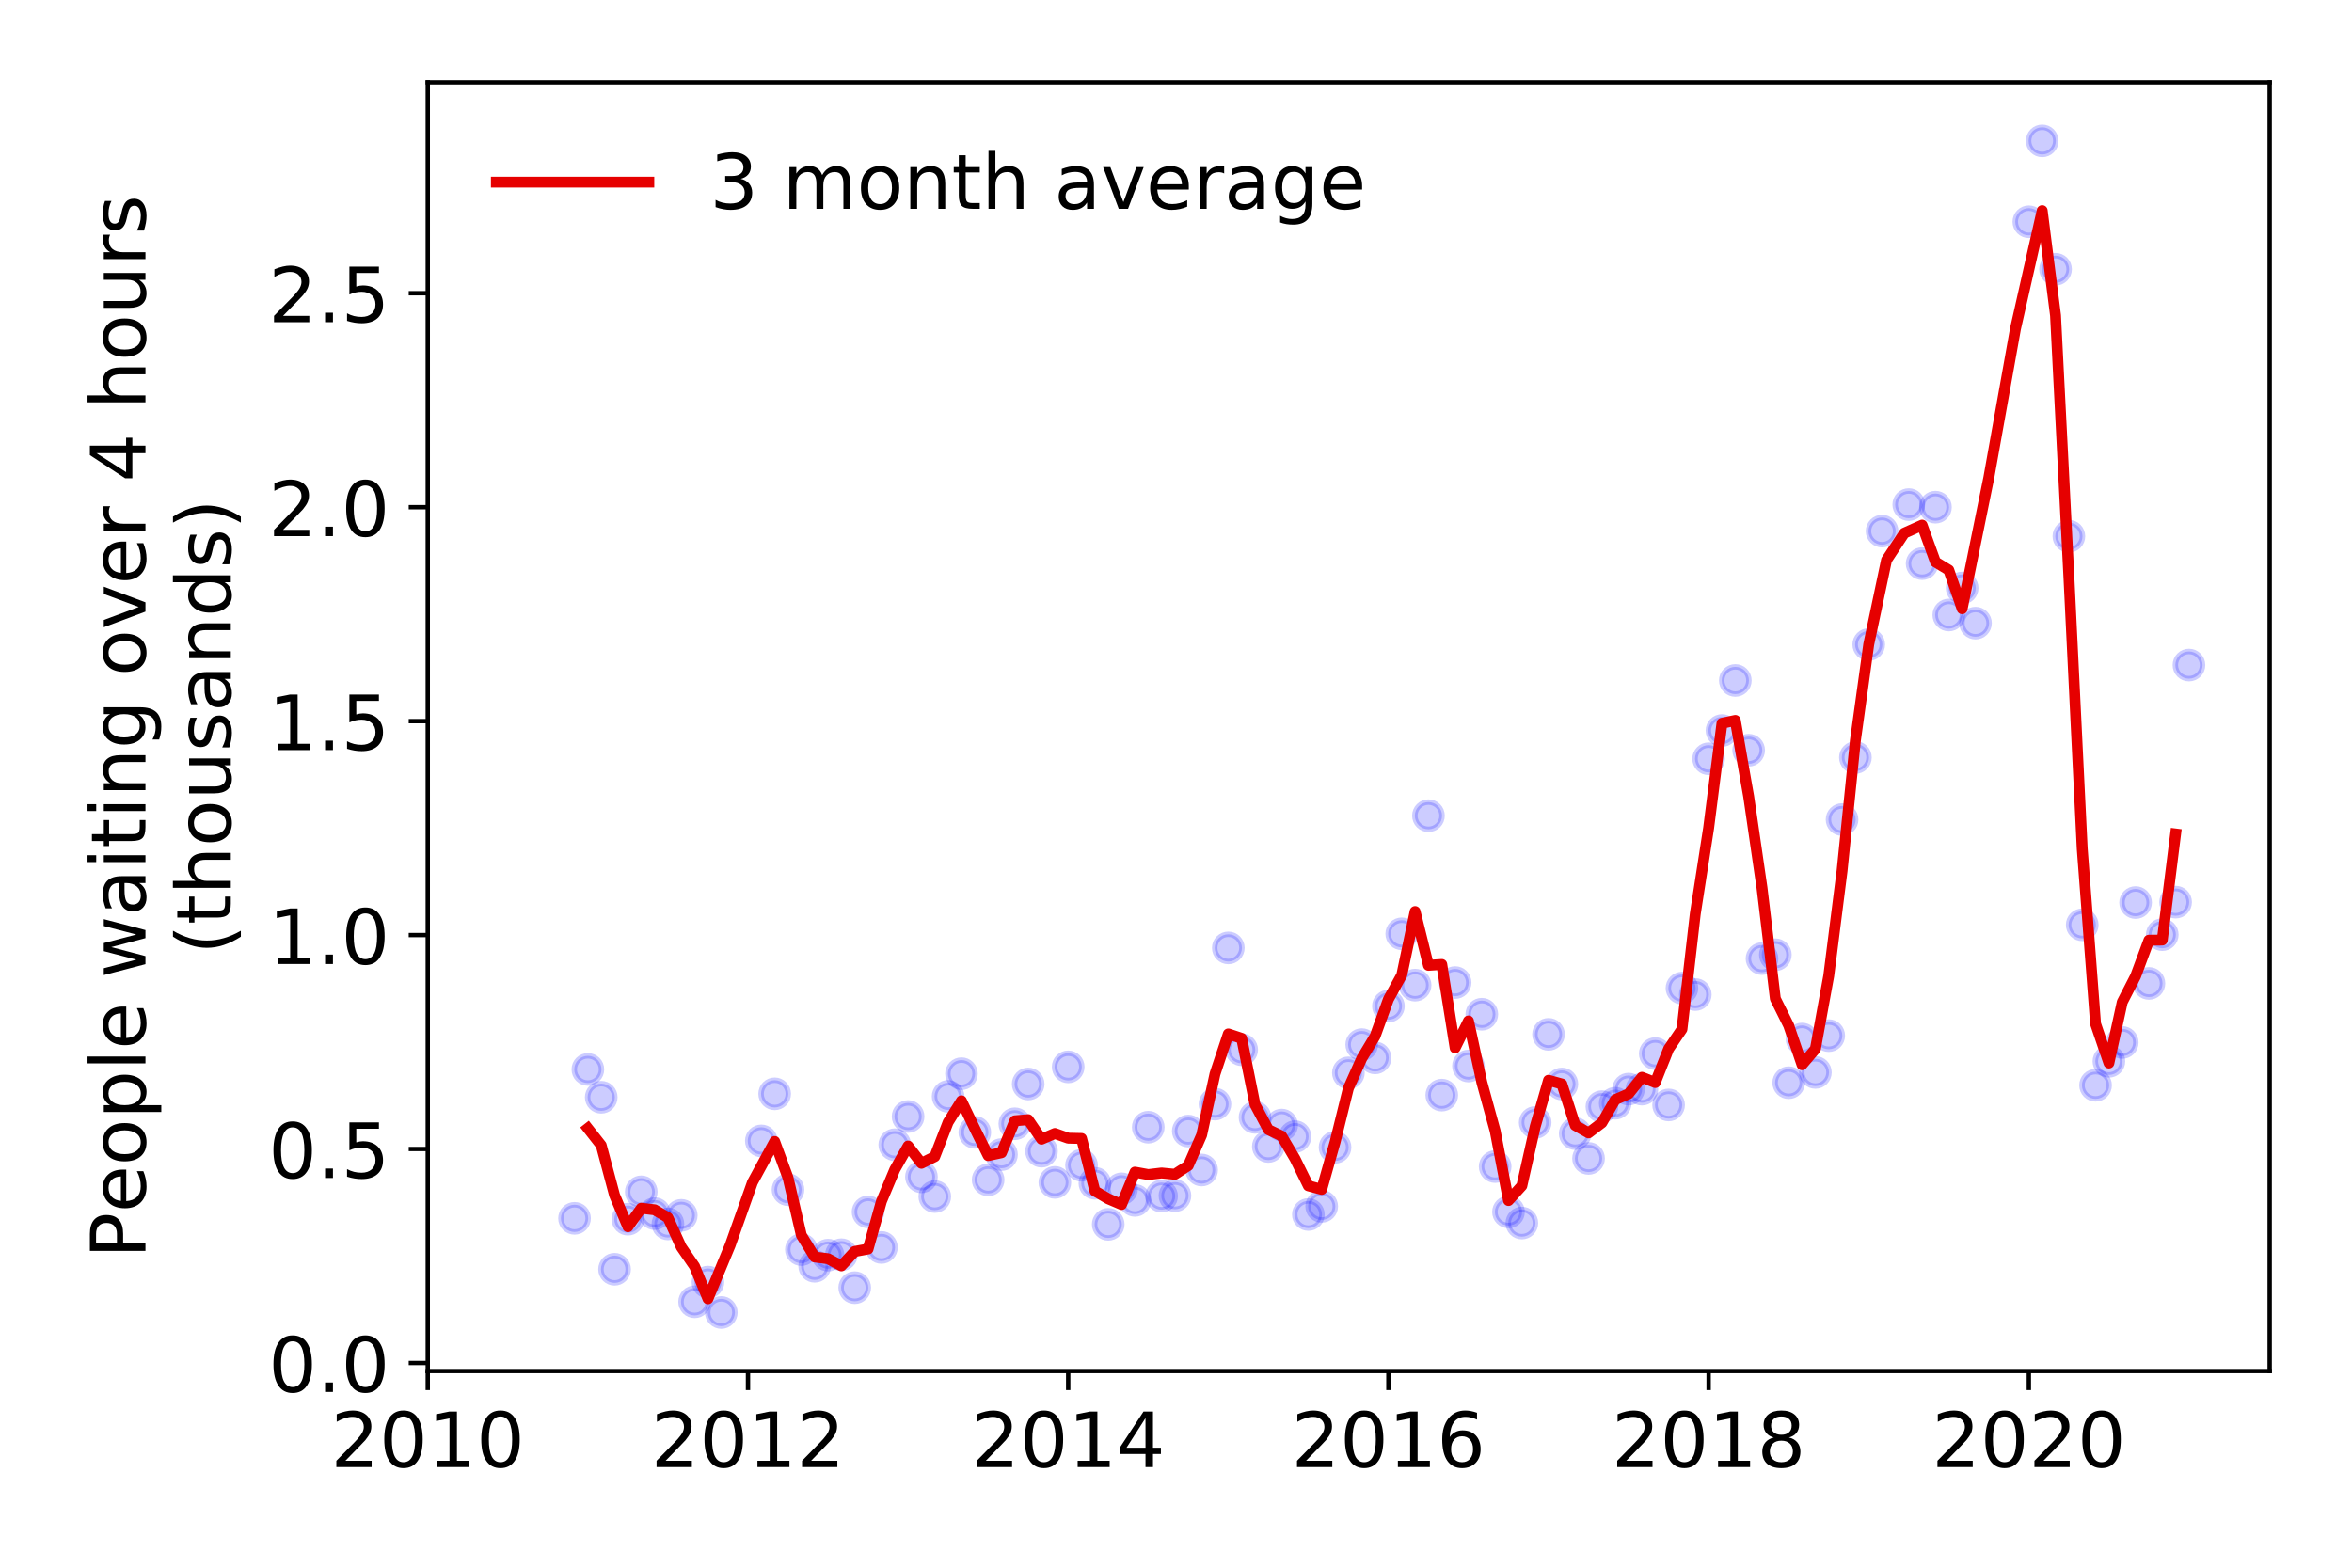 <?xml version="1.0" encoding="utf-8" standalone="no"?>
<!DOCTYPE svg PUBLIC "-//W3C//DTD SVG 1.1//EN"
  "http://www.w3.org/Graphics/SVG/1.1/DTD/svg11.dtd">
<!-- Created with matplotlib (https://matplotlib.org/) -->
<svg height="288pt" version="1.1" viewBox="0 0 432 288" width="432pt" xmlns="http://www.w3.org/2000/svg" xmlns:xlink="http://www.w3.org/1999/xlink">
 <defs>
  <style type="text/css">
*{stroke-linecap:butt;stroke-linejoin:round;}
  </style>
 </defs>
 <g id="figure_1">
  <g id="patch_1">
   <path d="M 0 288 
L 432 288 
L 432 0 
L 0 0 
z
" style="fill:#ffffff;"/>
  </g>
  <g id="axes_1">
   <g id="patch_2">
    <path d="M 78.57 251.88 
L 416.88 251.88 
L 416.88 15.12 
L 78.57 15.12 
z
" style="fill:#ffffff;"/>
   </g>
   <g id="matplotlib.axis_1">
    <g id="xtick_1">
     <g id="line2d_1">
      <defs>
       <path d="M 0 0 
L 0 3.5 
" id="m8f85218212" style="stroke:#000000;stroke-width:0.8;"/>
      </defs>
      <g>
       <use style="stroke:#000000;stroke-width:0.8;" x="78.57" xlink:href="#m8f85218212" y="251.88"/>
      </g>
     </g>
     <g id="text_1">
      <!-- 2010 -->
      <defs>
       <path d="M 19.188 8.297 
L 53.609 8.297 
L 53.609 0 
L 7.328 0 
L 7.328 8.297 
Q 12.938 14.109 22.625 23.891 
Q 32.328 33.688 34.812 36.531 
Q 39.547 41.844 41.422 45.531 
Q 43.312 49.219 43.312 52.781 
Q 43.312 58.594 39.234 62.25 
Q 35.156 65.922 28.609 65.922 
Q 23.969 65.922 18.812 64.312 
Q 13.672 62.703 7.812 59.422 
L 7.812 69.391 
Q 13.766 71.781 18.938 73 
Q 24.125 74.219 28.422 74.219 
Q 39.75 74.219 46.484 68.547 
Q 53.219 62.891 53.219 53.422 
Q 53.219 48.922 51.531 44.891 
Q 49.859 40.875 45.406 35.406 
Q 44.188 33.984 37.641 27.219 
Q 31.109 20.453 19.188 8.297 
z
" id="DejaVuSans-50"/>
       <path d="M 31.781 66.406 
Q 24.172 66.406 20.328 58.906 
Q 16.5 51.422 16.5 36.375 
Q 16.5 21.391 20.328 13.891 
Q 24.172 6.391 31.781 6.391 
Q 39.453 6.391 43.281 13.891 
Q 47.125 21.391 47.125 36.375 
Q 47.125 51.422 43.281 58.906 
Q 39.453 66.406 31.781 66.406 
z
M 31.781 74.219 
Q 44.047 74.219 50.516 64.516 
Q 56.984 54.828 56.984 36.375 
Q 56.984 17.969 50.516 8.266 
Q 44.047 -1.422 31.781 -1.422 
Q 19.531 -1.422 13.062 8.266 
Q 6.594 17.969 6.594 36.375 
Q 6.594 54.828 13.062 64.516 
Q 19.531 74.219 31.781 74.219 
z
" id="DejaVuSans-48"/>
       <path d="M 12.406 8.297 
L 28.516 8.297 
L 28.516 63.922 
L 10.984 60.406 
L 10.984 69.391 
L 28.422 72.906 
L 38.281 72.906 
L 38.281 8.297 
L 54.391 8.297 
L 54.391 0 
L 12.406 0 
z
" id="DejaVuSans-49"/>
      </defs>
      <g transform="translate(60.755 269.518)scale(0.14 -0.14)">
       <use xlink:href="#DejaVuSans-50"/>
       <use x="63.623" xlink:href="#DejaVuSans-48"/>
       <use x="127.246" xlink:href="#DejaVuSans-49"/>
       <use x="190.869" xlink:href="#DejaVuSans-48"/>
      </g>
     </g>
    </g>
    <g id="xtick_2">
     <g id="line2d_2">
      <g>
       <use style="stroke:#000000;stroke-width:0.8;" x="137.385" xlink:href="#m8f85218212" y="251.88"/>
      </g>
     </g>
     <g id="text_2">
      <!-- 2012 -->
      <g transform="translate(119.57 269.518)scale(0.14 -0.14)">
       <use xlink:href="#DejaVuSans-50"/>
       <use x="63.623" xlink:href="#DejaVuSans-48"/>
       <use x="127.246" xlink:href="#DejaVuSans-49"/>
       <use x="190.869" xlink:href="#DejaVuSans-50"/>
      </g>
     </g>
    </g>
    <g id="xtick_3">
     <g id="line2d_3">
      <g>
       <use style="stroke:#000000;stroke-width:0.8;" x="196.2" xlink:href="#m8f85218212" y="251.88"/>
      </g>
     </g>
     <g id="text_3">
      <!-- 2014 -->
      <defs>
       <path d="M 37.797 64.312 
L 12.891 25.391 
L 37.797 25.391 
z
M 35.203 72.906 
L 47.609 72.906 
L 47.609 25.391 
L 58.016 25.391 
L 58.016 17.188 
L 47.609 17.188 
L 47.609 0 
L 37.797 0 
L 37.797 17.188 
L 4.891 17.188 
L 4.891 26.703 
z
" id="DejaVuSans-52"/>
      </defs>
      <g transform="translate(178.385 269.518)scale(0.14 -0.14)">
       <use xlink:href="#DejaVuSans-50"/>
       <use x="63.623" xlink:href="#DejaVuSans-48"/>
       <use x="127.246" xlink:href="#DejaVuSans-49"/>
       <use x="190.869" xlink:href="#DejaVuSans-52"/>
      </g>
     </g>
    </g>
    <g id="xtick_4">
     <g id="line2d_4">
      <g>
       <use style="stroke:#000000;stroke-width:0.8;" x="255.016" xlink:href="#m8f85218212" y="251.88"/>
      </g>
     </g>
     <g id="text_4">
      <!-- 2016 -->
      <defs>
       <path d="M 33.016 40.375 
Q 26.375 40.375 22.484 35.828 
Q 18.609 31.297 18.609 23.391 
Q 18.609 15.531 22.484 10.953 
Q 26.375 6.391 33.016 6.391 
Q 39.656 6.391 43.531 10.953 
Q 47.406 15.531 47.406 23.391 
Q 47.406 31.297 43.531 35.828 
Q 39.656 40.375 33.016 40.375 
z
M 52.594 71.297 
L 52.594 62.312 
Q 48.875 64.062 45.094 64.984 
Q 41.312 65.922 37.594 65.922 
Q 27.828 65.922 22.672 59.328 
Q 17.531 52.734 16.797 39.406 
Q 19.672 43.656 24.016 45.922 
Q 28.375 48.188 33.594 48.188 
Q 44.578 48.188 50.953 41.516 
Q 57.328 34.859 57.328 23.391 
Q 57.328 12.156 50.688 5.359 
Q 44.047 -1.422 33.016 -1.422 
Q 20.359 -1.422 13.672 8.266 
Q 6.984 17.969 6.984 36.375 
Q 6.984 53.656 15.188 63.938 
Q 23.391 74.219 37.203 74.219 
Q 40.922 74.219 44.703 73.484 
Q 48.484 72.75 52.594 71.297 
z
" id="DejaVuSans-54"/>
      </defs>
      <g transform="translate(237.201 269.518)scale(0.14 -0.14)">
       <use xlink:href="#DejaVuSans-50"/>
       <use x="63.623" xlink:href="#DejaVuSans-48"/>
       <use x="127.246" xlink:href="#DejaVuSans-49"/>
       <use x="190.869" xlink:href="#DejaVuSans-54"/>
      </g>
     </g>
    </g>
    <g id="xtick_5">
     <g id="line2d_5">
      <g>
       <use style="stroke:#000000;stroke-width:0.8;" x="313.831" xlink:href="#m8f85218212" y="251.88"/>
      </g>
     </g>
     <g id="text_5">
      <!-- 2018 -->
      <defs>
       <path d="M 31.781 34.625 
Q 24.75 34.625 20.719 30.859 
Q 16.703 27.094 16.703 20.516 
Q 16.703 13.922 20.719 10.156 
Q 24.75 6.391 31.781 6.391 
Q 38.812 6.391 42.859 10.172 
Q 46.922 13.969 46.922 20.516 
Q 46.922 27.094 42.891 30.859 
Q 38.875 34.625 31.781 34.625 
z
M 21.922 38.812 
Q 15.578 40.375 12.031 44.719 
Q 8.5 49.078 8.5 55.328 
Q 8.5 64.062 14.719 69.141 
Q 20.953 74.219 31.781 74.219 
Q 42.672 74.219 48.875 69.141 
Q 55.078 64.062 55.078 55.328 
Q 55.078 49.078 51.531 44.719 
Q 48 40.375 41.703 38.812 
Q 48.828 37.156 52.797 32.312 
Q 56.781 27.484 56.781 20.516 
Q 56.781 9.906 50.312 4.234 
Q 43.844 -1.422 31.781 -1.422 
Q 19.734 -1.422 13.25 4.234 
Q 6.781 9.906 6.781 20.516 
Q 6.781 27.484 10.781 32.312 
Q 14.797 37.156 21.922 38.812 
z
M 18.312 54.391 
Q 18.312 48.734 21.844 45.562 
Q 25.391 42.391 31.781 42.391 
Q 38.141 42.391 41.719 45.562 
Q 45.312 48.734 45.312 54.391 
Q 45.312 60.062 41.719 63.234 
Q 38.141 66.406 31.781 66.406 
Q 25.391 66.406 21.844 63.234 
Q 18.312 60.062 18.312 54.391 
z
" id="DejaVuSans-56"/>
      </defs>
      <g transform="translate(296.016 269.518)scale(0.14 -0.14)">
       <use xlink:href="#DejaVuSans-50"/>
       <use x="63.623" xlink:href="#DejaVuSans-48"/>
       <use x="127.246" xlink:href="#DejaVuSans-49"/>
       <use x="190.869" xlink:href="#DejaVuSans-56"/>
      </g>
     </g>
    </g>
    <g id="xtick_6">
     <g id="line2d_6">
      <g>
       <use style="stroke:#000000;stroke-width:0.8;" x="372.646" xlink:href="#m8f85218212" y="251.88"/>
      </g>
     </g>
     <g id="text_6">
      <!-- 2020 -->
      <g transform="translate(354.831 269.518)scale(0.14 -0.14)">
       <use xlink:href="#DejaVuSans-50"/>
       <use x="63.623" xlink:href="#DejaVuSans-48"/>
       <use x="127.246" xlink:href="#DejaVuSans-50"/>
       <use x="190.869" xlink:href="#DejaVuSans-48"/>
      </g>
     </g>
    </g>
   </g>
   <g id="matplotlib.axis_2">
    <g id="ytick_1">
     <g id="line2d_7">
      <defs>
       <path d="M 0 0 
L -3.5 0 
" id="me44d8edd56" style="stroke:#000000;stroke-width:0.8;"/>
      </defs>
      <g>
       <use style="stroke:#000000;stroke-width:0.8;" x="78.57" xlink:href="#me44d8edd56" y="250.394"/>
      </g>
     </g>
     <g id="text_7">
      <!-- 0.0 -->
      <defs>
       <path d="M 10.688 12.406 
L 21 12.406 
L 21 0 
L 10.688 0 
z
" id="DejaVuSans-46"/>
      </defs>
      <g transform="translate(49.306 255.713)scale(0.14 -0.14)">
       <use xlink:href="#DejaVuSans-48"/>
       <use x="63.623" xlink:href="#DejaVuSans-46"/>
       <use x="95.41" xlink:href="#DejaVuSans-48"/>
      </g>
     </g>
    </g>
    <g id="ytick_2">
     <g id="line2d_8">
      <g>
       <use style="stroke:#000000;stroke-width:0.8;" x="78.57" xlink:href="#me44d8edd56" y="211.089"/>
      </g>
     </g>
     <g id="text_8">
      <!-- 0.5 -->
      <defs>
       <path d="M 10.797 72.906 
L 49.516 72.906 
L 49.516 64.594 
L 19.828 64.594 
L 19.828 46.734 
Q 21.969 47.469 24.109 47.828 
Q 26.266 48.188 28.422 48.188 
Q 40.625 48.188 47.75 41.5 
Q 54.891 34.812 54.891 23.391 
Q 54.891 11.625 47.562 5.094 
Q 40.234 -1.422 26.906 -1.422 
Q 22.312 -1.422 17.547 -0.641 
Q 12.797 0.141 7.719 1.703 
L 7.719 11.625 
Q 12.109 9.234 16.797 8.062 
Q 21.484 6.891 26.703 6.891 
Q 35.156 6.891 40.078 11.328 
Q 45.016 15.766 45.016 23.391 
Q 45.016 31 40.078 35.438 
Q 35.156 39.891 26.703 39.891 
Q 22.75 39.891 18.812 39.016 
Q 14.891 38.141 10.797 36.281 
z
" id="DejaVuSans-53"/>
      </defs>
      <g transform="translate(49.306 216.408)scale(0.14 -0.14)">
       <use xlink:href="#DejaVuSans-48"/>
       <use x="63.623" xlink:href="#DejaVuSans-46"/>
       <use x="95.41" xlink:href="#DejaVuSans-53"/>
      </g>
     </g>
    </g>
    <g id="ytick_3">
     <g id="line2d_9">
      <g>
       <use style="stroke:#000000;stroke-width:0.8;" x="78.57" xlink:href="#me44d8edd56" y="171.783"/>
      </g>
     </g>
     <g id="text_9">
      <!-- 1.0 -->
      <g transform="translate(49.306 177.102)scale(0.14 -0.14)">
       <use xlink:href="#DejaVuSans-49"/>
       <use x="63.623" xlink:href="#DejaVuSans-46"/>
       <use x="95.41" xlink:href="#DejaVuSans-48"/>
      </g>
     </g>
    </g>
    <g id="ytick_4">
     <g id="line2d_10">
      <g>
       <use style="stroke:#000000;stroke-width:0.8;" x="78.57" xlink:href="#me44d8edd56" y="132.478"/>
      </g>
     </g>
     <g id="text_10">
      <!-- 1.5 -->
      <g transform="translate(49.306 137.797)scale(0.14 -0.14)">
       <use xlink:href="#DejaVuSans-49"/>
       <use x="63.623" xlink:href="#DejaVuSans-46"/>
       <use x="95.41" xlink:href="#DejaVuSans-53"/>
      </g>
     </g>
    </g>
    <g id="ytick_5">
     <g id="line2d_11">
      <g>
       <use style="stroke:#000000;stroke-width:0.8;" x="78.57" xlink:href="#me44d8edd56" y="93.173"/>
      </g>
     </g>
     <g id="text_11">
      <!-- 2.0 -->
      <g transform="translate(49.306 98.492)scale(0.14 -0.14)">
       <use xlink:href="#DejaVuSans-50"/>
       <use x="63.623" xlink:href="#DejaVuSans-46"/>
       <use x="95.41" xlink:href="#DejaVuSans-48"/>
      </g>
     </g>
    </g>
    <g id="ytick_6">
     <g id="line2d_12">
      <g>
       <use style="stroke:#000000;stroke-width:0.8;" x="78.57" xlink:href="#me44d8edd56" y="53.867"/>
      </g>
     </g>
     <g id="text_12">
      <!-- 2.5 -->
      <g transform="translate(49.306 59.186)scale(0.14 -0.14)">
       <use xlink:href="#DejaVuSans-50"/>
       <use x="63.623" xlink:href="#DejaVuSans-46"/>
       <use x="95.41" xlink:href="#DejaVuSans-53"/>
      </g>
     </g>
    </g>
    <g id="text_13">
     <!-- People waiting over 4 hours -->
     <defs>
      <path d="M 19.672 64.797 
L 19.672 37.406 
L 32.078 37.406 
Q 38.969 37.406 42.719 40.969 
Q 46.484 44.531 46.484 51.125 
Q 46.484 57.672 42.719 61.234 
Q 38.969 64.797 32.078 64.797 
z
M 9.812 72.906 
L 32.078 72.906 
Q 44.344 72.906 50.609 67.359 
Q 56.891 61.812 56.891 51.125 
Q 56.891 40.328 50.609 34.812 
Q 44.344 29.297 32.078 29.297 
L 19.672 29.297 
L 19.672 0 
L 9.812 0 
z
" id="DejaVuSans-80"/>
      <path d="M 56.203 29.594 
L 56.203 25.203 
L 14.891 25.203 
Q 15.484 15.922 20.484 11.062 
Q 25.484 6.203 34.422 6.203 
Q 39.594 6.203 44.453 7.469 
Q 49.312 8.734 54.109 11.281 
L 54.109 2.781 
Q 49.266 0.734 44.188 -0.344 
Q 39.109 -1.422 33.891 -1.422 
Q 20.797 -1.422 13.156 6.188 
Q 5.516 13.812 5.516 26.812 
Q 5.516 40.234 12.766 48.109 
Q 20.016 56 32.328 56 
Q 43.359 56 49.781 48.891 
Q 56.203 41.797 56.203 29.594 
z
M 47.219 32.234 
Q 47.125 39.594 43.094 43.984 
Q 39.062 48.391 32.422 48.391 
Q 24.906 48.391 20.391 44.141 
Q 15.875 39.891 15.188 32.172 
z
" id="DejaVuSans-101"/>
      <path d="M 30.609 48.391 
Q 23.391 48.391 19.188 42.75 
Q 14.984 37.109 14.984 27.297 
Q 14.984 17.484 19.156 11.844 
Q 23.344 6.203 30.609 6.203 
Q 37.797 6.203 41.984 11.859 
Q 46.188 17.531 46.188 27.297 
Q 46.188 37.016 41.984 42.703 
Q 37.797 48.391 30.609 48.391 
z
M 30.609 56 
Q 42.328 56 49.016 48.375 
Q 55.719 40.766 55.719 27.297 
Q 55.719 13.875 49.016 6.219 
Q 42.328 -1.422 30.609 -1.422 
Q 18.844 -1.422 12.172 6.219 
Q 5.516 13.875 5.516 27.297 
Q 5.516 40.766 12.172 48.375 
Q 18.844 56 30.609 56 
z
" id="DejaVuSans-111"/>
      <path d="M 18.109 8.203 
L 18.109 -20.797 
L 9.078 -20.797 
L 9.078 54.688 
L 18.109 54.688 
L 18.109 46.391 
Q 20.953 51.266 25.266 53.625 
Q 29.594 56 35.594 56 
Q 45.562 56 51.781 48.094 
Q 58.016 40.188 58.016 27.297 
Q 58.016 14.406 51.781 6.484 
Q 45.562 -1.422 35.594 -1.422 
Q 29.594 -1.422 25.266 0.953 
Q 20.953 3.328 18.109 8.203 
z
M 48.688 27.297 
Q 48.688 37.203 44.609 42.844 
Q 40.531 48.484 33.406 48.484 
Q 26.266 48.484 22.188 42.844 
Q 18.109 37.203 18.109 27.297 
Q 18.109 17.391 22.188 11.75 
Q 26.266 6.109 33.406 6.109 
Q 40.531 6.109 44.609 11.75 
Q 48.688 17.391 48.688 27.297 
z
" id="DejaVuSans-112"/>
      <path d="M 9.422 75.984 
L 18.406 75.984 
L 18.406 0 
L 9.422 0 
z
" id="DejaVuSans-108"/>
      <path id="DejaVuSans-32"/>
      <path d="M 4.203 54.688 
L 13.188 54.688 
L 24.422 12.016 
L 35.594 54.688 
L 46.188 54.688 
L 57.422 12.016 
L 68.609 54.688 
L 77.594 54.688 
L 63.281 0 
L 52.688 0 
L 40.922 44.828 
L 29.109 0 
L 18.5 0 
z
" id="DejaVuSans-119"/>
      <path d="M 34.281 27.484 
Q 23.391 27.484 19.188 25 
Q 14.984 22.516 14.984 16.5 
Q 14.984 11.719 18.141 8.906 
Q 21.297 6.109 26.703 6.109 
Q 34.188 6.109 38.703 11.406 
Q 43.219 16.703 43.219 25.484 
L 43.219 27.484 
z
M 52.203 31.203 
L 52.203 0 
L 43.219 0 
L 43.219 8.297 
Q 40.141 3.328 35.547 0.953 
Q 30.953 -1.422 24.312 -1.422 
Q 15.922 -1.422 10.953 3.297 
Q 6 8.016 6 15.922 
Q 6 25.141 12.172 29.828 
Q 18.359 34.516 30.609 34.516 
L 43.219 34.516 
L 43.219 35.406 
Q 43.219 41.609 39.141 45 
Q 35.062 48.391 27.688 48.391 
Q 23 48.391 18.547 47.266 
Q 14.109 46.141 10.016 43.891 
L 10.016 52.203 
Q 14.938 54.109 19.578 55.047 
Q 24.219 56 28.609 56 
Q 40.484 56 46.344 49.844 
Q 52.203 43.703 52.203 31.203 
z
" id="DejaVuSans-97"/>
      <path d="M 9.422 54.688 
L 18.406 54.688 
L 18.406 0 
L 9.422 0 
z
M 9.422 75.984 
L 18.406 75.984 
L 18.406 64.594 
L 9.422 64.594 
z
" id="DejaVuSans-105"/>
      <path d="M 18.312 70.219 
L 18.312 54.688 
L 36.812 54.688 
L 36.812 47.703 
L 18.312 47.703 
L 18.312 18.016 
Q 18.312 11.328 20.141 9.422 
Q 21.969 7.516 27.594 7.516 
L 36.812 7.516 
L 36.812 0 
L 27.594 0 
Q 17.188 0 13.234 3.875 
Q 9.281 7.766 9.281 18.016 
L 9.281 47.703 
L 2.688 47.703 
L 2.688 54.688 
L 9.281 54.688 
L 9.281 70.219 
z
" id="DejaVuSans-116"/>
      <path d="M 54.891 33.016 
L 54.891 0 
L 45.906 0 
L 45.906 32.719 
Q 45.906 40.484 42.875 44.328 
Q 39.844 48.188 33.797 48.188 
Q 26.516 48.188 22.312 43.547 
Q 18.109 38.922 18.109 30.906 
L 18.109 0 
L 9.078 0 
L 9.078 54.688 
L 18.109 54.688 
L 18.109 46.188 
Q 21.344 51.125 25.703 53.562 
Q 30.078 56 35.797 56 
Q 45.219 56 50.047 50.172 
Q 54.891 44.344 54.891 33.016 
z
" id="DejaVuSans-110"/>
      <path d="M 45.406 27.984 
Q 45.406 37.75 41.375 43.109 
Q 37.359 48.484 30.078 48.484 
Q 22.859 48.484 18.828 43.109 
Q 14.797 37.75 14.797 27.984 
Q 14.797 18.266 18.828 12.891 
Q 22.859 7.516 30.078 7.516 
Q 37.359 7.516 41.375 12.891 
Q 45.406 18.266 45.406 27.984 
z
M 54.391 6.781 
Q 54.391 -7.172 48.188 -13.984 
Q 42 -20.797 29.203 -20.797 
Q 24.469 -20.797 20.266 -20.094 
Q 16.062 -19.391 12.109 -17.922 
L 12.109 -9.188 
Q 16.062 -11.328 19.922 -12.344 
Q 23.781 -13.375 27.781 -13.375 
Q 36.625 -13.375 41.016 -8.766 
Q 45.406 -4.156 45.406 5.172 
L 45.406 9.625 
Q 42.625 4.781 38.281 2.391 
Q 33.938 0 27.875 0 
Q 17.828 0 11.672 7.656 
Q 5.516 15.328 5.516 27.984 
Q 5.516 40.672 11.672 48.328 
Q 17.828 56 27.875 56 
Q 33.938 56 38.281 53.609 
Q 42.625 51.219 45.406 46.391 
L 45.406 54.688 
L 54.391 54.688 
z
" id="DejaVuSans-103"/>
      <path d="M 2.984 54.688 
L 12.5 54.688 
L 29.594 8.797 
L 46.688 54.688 
L 56.203 54.688 
L 35.688 0 
L 23.484 0 
z
" id="DejaVuSans-118"/>
      <path d="M 41.109 46.297 
Q 39.594 47.172 37.812 47.578 
Q 36.031 48 33.891 48 
Q 26.266 48 22.188 43.047 
Q 18.109 38.094 18.109 28.812 
L 18.109 0 
L 9.078 0 
L 9.078 54.688 
L 18.109 54.688 
L 18.109 46.188 
Q 20.953 51.172 25.484 53.578 
Q 30.031 56 36.531 56 
Q 37.453 56 38.578 55.875 
Q 39.703 55.766 41.062 55.516 
z
" id="DejaVuSans-114"/>
      <path d="M 54.891 33.016 
L 54.891 0 
L 45.906 0 
L 45.906 32.719 
Q 45.906 40.484 42.875 44.328 
Q 39.844 48.188 33.797 48.188 
Q 26.516 48.188 22.312 43.547 
Q 18.109 38.922 18.109 30.906 
L 18.109 0 
L 9.078 0 
L 9.078 75.984 
L 18.109 75.984 
L 18.109 46.188 
Q 21.344 51.125 25.703 53.562 
Q 30.078 56 35.797 56 
Q 45.219 56 50.047 50.172 
Q 54.891 44.344 54.891 33.016 
z
" id="DejaVuSans-104"/>
      <path d="M 8.5 21.578 
L 8.5 54.688 
L 17.484 54.688 
L 17.484 21.922 
Q 17.484 14.156 20.5 10.266 
Q 23.531 6.391 29.594 6.391 
Q 36.859 6.391 41.078 11.031 
Q 45.312 15.672 45.312 23.688 
L 45.312 54.688 
L 54.297 54.688 
L 54.297 0 
L 45.312 0 
L 45.312 8.406 
Q 42.047 3.422 37.719 1 
Q 33.406 -1.422 27.688 -1.422 
Q 18.266 -1.422 13.375 4.438 
Q 8.5 10.297 8.5 21.578 
z
M 31.109 56 
z
" id="DejaVuSans-117"/>
      <path d="M 44.281 53.078 
L 44.281 44.578 
Q 40.484 46.531 36.375 47.5 
Q 32.281 48.484 27.875 48.484 
Q 21.188 48.484 17.844 46.438 
Q 14.5 44.391 14.5 40.281 
Q 14.5 37.156 16.891 35.375 
Q 19.281 33.594 26.516 31.984 
L 29.594 31.297 
Q 39.156 29.25 43.188 25.516 
Q 47.219 21.781 47.219 15.094 
Q 47.219 7.469 41.188 3.016 
Q 35.156 -1.422 24.609 -1.422 
Q 20.219 -1.422 15.453 -0.562 
Q 10.688 0.297 5.422 2 
L 5.422 11.281 
Q 10.406 8.688 15.234 7.391 
Q 20.062 6.109 24.812 6.109 
Q 31.156 6.109 34.562 8.281 
Q 37.984 10.453 37.984 14.406 
Q 37.984 18.062 35.516 20.016 
Q 33.062 21.969 24.703 23.781 
L 21.578 24.516 
Q 13.234 26.266 9.516 29.906 
Q 5.812 33.547 5.812 39.891 
Q 5.812 47.609 11.281 51.797 
Q 16.75 56 26.812 56 
Q 31.781 56 36.172 55.266 
Q 40.578 54.547 44.281 53.078 
z
" id="DejaVuSans-115"/>
     </defs>
     <g transform="translate(26.717 231.175)rotate(-90)scale(0.14 -0.14)">
      <use xlink:href="#DejaVuSans-80"/>
      <use x="60.256" xlink:href="#DejaVuSans-101"/>
      <use x="121.779" xlink:href="#DejaVuSans-111"/>
      <use x="182.961" xlink:href="#DejaVuSans-112"/>
      <use x="246.438" xlink:href="#DejaVuSans-108"/>
      <use x="274.221" xlink:href="#DejaVuSans-101"/>
      <use x="335.744" xlink:href="#DejaVuSans-32"/>
      <use x="367.531" xlink:href="#DejaVuSans-119"/>
      <use x="449.318" xlink:href="#DejaVuSans-97"/>
      <use x="510.598" xlink:href="#DejaVuSans-105"/>
      <use x="538.381" xlink:href="#DejaVuSans-116"/>
      <use x="577.59" xlink:href="#DejaVuSans-105"/>
      <use x="605.373" xlink:href="#DejaVuSans-110"/>
      <use x="668.752" xlink:href="#DejaVuSans-103"/>
      <use x="732.229" xlink:href="#DejaVuSans-32"/>
      <use x="764.016" xlink:href="#DejaVuSans-111"/>
      <use x="825.197" xlink:href="#DejaVuSans-118"/>
      <use x="884.377" xlink:href="#DejaVuSans-101"/>
      <use x="945.9" xlink:href="#DejaVuSans-114"/>
      <use x="987.014" xlink:href="#DejaVuSans-32"/>
      <use x="1018.801" xlink:href="#DejaVuSans-52"/>
      <use x="1082.424" xlink:href="#DejaVuSans-32"/>
      <use x="1114.211" xlink:href="#DejaVuSans-104"/>
      <use x="1177.59" xlink:href="#DejaVuSans-111"/>
      <use x="1238.771" xlink:href="#DejaVuSans-117"/>
      <use x="1302.15" xlink:href="#DejaVuSans-114"/>
      <use x="1343.264" xlink:href="#DejaVuSans-115"/>
     </g>
     <!-- (thousands) -->
     <defs>
      <path d="M 31 75.875 
Q 24.469 64.656 21.281 53.656 
Q 18.109 42.672 18.109 31.391 
Q 18.109 20.125 21.312 9.062 
Q 24.516 -2 31 -13.188 
L 23.188 -13.188 
Q 15.875 -1.703 12.234 9.375 
Q 8.594 20.453 8.594 31.391 
Q 8.594 42.281 12.203 53.312 
Q 15.828 64.359 23.188 75.875 
z
" id="DejaVuSans-40"/>
      <path d="M 45.406 46.391 
L 45.406 75.984 
L 54.391 75.984 
L 54.391 0 
L 45.406 0 
L 45.406 8.203 
Q 42.578 3.328 38.25 0.953 
Q 33.938 -1.422 27.875 -1.422 
Q 17.969 -1.422 11.734 6.484 
Q 5.516 14.406 5.516 27.297 
Q 5.516 40.188 11.734 48.094 
Q 17.969 56 27.875 56 
Q 33.938 56 38.25 53.625 
Q 42.578 51.266 45.406 46.391 
z
M 14.797 27.297 
Q 14.797 17.391 18.875 11.75 
Q 22.953 6.109 30.078 6.109 
Q 37.203 6.109 41.297 11.75 
Q 45.406 17.391 45.406 27.297 
Q 45.406 37.203 41.297 42.844 
Q 37.203 48.484 30.078 48.484 
Q 22.953 48.484 18.875 42.844 
Q 14.797 37.203 14.797 27.297 
z
" id="DejaVuSans-100"/>
      <path d="M 8.016 75.875 
L 15.828 75.875 
Q 23.141 64.359 26.781 53.312 
Q 30.422 42.281 30.422 31.391 
Q 30.422 20.453 26.781 9.375 
Q 23.141 -1.703 15.828 -13.188 
L 8.016 -13.188 
Q 14.5 -2 17.703 9.062 
Q 20.906 20.125 20.906 31.391 
Q 20.906 42.672 17.703 53.656 
Q 14.5 64.656 8.016 75.875 
z
" id="DejaVuSans-41"/>
     </defs>
     <g transform="translate(42.394 175.325)rotate(-90)scale(0.14 -0.14)">
      <use xlink:href="#DejaVuSans-40"/>
      <use x="39.014" xlink:href="#DejaVuSans-116"/>
      <use x="78.223" xlink:href="#DejaVuSans-104"/>
      <use x="141.602" xlink:href="#DejaVuSans-111"/>
      <use x="202.783" xlink:href="#DejaVuSans-117"/>
      <use x="266.162" xlink:href="#DejaVuSans-115"/>
      <use x="318.262" xlink:href="#DejaVuSans-97"/>
      <use x="379.541" xlink:href="#DejaVuSans-110"/>
      <use x="442.92" xlink:href="#DejaVuSans-100"/>
      <use x="506.396" xlink:href="#DejaVuSans-115"/>
      <use x="558.496" xlink:href="#DejaVuSans-41"/>
     </g>
    </g>
   </g>
   <g id="line2d_13">
    <defs>
     <path d="M 0 2.5 
C 0.663 2.5 1.299 2.237 1.768 1.768 
C 2.237 1.299 2.5 0.663 2.5 0 
C 2.5 -0.663 2.237 -1.299 1.768 -1.768 
C 1.299 -2.237 0.663 -2.5 0 -2.5 
C -0.663 -2.5 -1.299 -2.237 -1.768 -1.768 
C -2.237 -1.299 -2.5 -0.663 -2.5 0 
C -2.5 0.663 -2.237 1.299 -1.768 1.768 
C -1.299 2.237 -0.663 2.5 0 2.5 
z
" id="ma42ac4ea63" style="stroke:#0000ff;stroke-opacity:0.2;"/>
    </defs>
    <g clip-path="url(#p43fd28bf0a)">
     <use style="fill:#0000ff;fill-opacity:0.2;stroke:#0000ff;stroke-opacity:0.2;" x="402.054" xlink:href="#ma42ac4ea63" y="122.18"/>
     <use style="fill:#0000ff;fill-opacity:0.2;stroke:#0000ff;stroke-opacity:0.2;" x="399.603" xlink:href="#ma42ac4ea63" y="165.73"/>
     <use style="fill:#0000ff;fill-opacity:0.2;stroke:#0000ff;stroke-opacity:0.2;" x="397.152" xlink:href="#ma42ac4ea63" y="171.705"/>
     <use style="fill:#0000ff;fill-opacity:0.2;stroke:#0000ff;stroke-opacity:0.2;" x="394.702" xlink:href="#ma42ac4ea63" y="180.666"/>
     <use style="fill:#0000ff;fill-opacity:0.2;stroke:#0000ff;stroke-opacity:0.2;" x="392.251" xlink:href="#ma42ac4ea63" y="165.809"/>
     <use style="fill:#0000ff;fill-opacity:0.2;stroke:#0000ff;stroke-opacity:0.2;" x="389.8" xlink:href="#ma42ac4ea63" y="191.515"/>
     <use style="fill:#0000ff;fill-opacity:0.2;stroke:#0000ff;stroke-opacity:0.2;" x="387.35" xlink:href="#ma42ac4ea63" y="194.974"/>
     <use style="fill:#0000ff;fill-opacity:0.2;stroke:#0000ff;stroke-opacity:0.2;" x="384.899" xlink:href="#ma42ac4ea63" y="199.376"/>
     <use style="fill:#0000ff;fill-opacity:0.2;stroke:#0000ff;stroke-opacity:0.2;" x="382.449" xlink:href="#ma42ac4ea63" y="169.897"/>
     <use style="fill:#0000ff;fill-opacity:0.2;stroke:#0000ff;stroke-opacity:0.2;" x="379.998" xlink:href="#ma42ac4ea63" y="98.518"/>
     <use style="fill:#0000ff;fill-opacity:0.2;stroke:#0000ff;stroke-opacity:0.2;" x="377.547" xlink:href="#ma42ac4ea63" y="49.465"/>
     <use style="fill:#0000ff;fill-opacity:0.2;stroke:#0000ff;stroke-opacity:0.2;" x="375.097" xlink:href="#ma42ac4ea63" y="25.882"/>
     <use style="fill:#0000ff;fill-opacity:0.2;stroke:#0000ff;stroke-opacity:0.2;" x="372.646" xlink:href="#ma42ac4ea63" y="40.739"/>
     <use style="fill:#0000ff;fill-opacity:0.2;stroke:#0000ff;stroke-opacity:0.2;" x="362.844" xlink:href="#ma42ac4ea63" y="114.476"/>
     <use style="fill:#0000ff;fill-opacity:0.2;stroke:#0000ff;stroke-opacity:0.2;" x="360.393" xlink:href="#ma42ac4ea63" y="108.03"/>
     <use style="fill:#0000ff;fill-opacity:0.2;stroke:#0000ff;stroke-opacity:0.2;" x="357.942" xlink:href="#ma42ac4ea63" y="112.983"/>
     <use style="fill:#0000ff;fill-opacity:0.2;stroke:#0000ff;stroke-opacity:0.2;" x="355.492" xlink:href="#ma42ac4ea63" y="93.173"/>
     <use style="fill:#0000ff;fill-opacity:0.2;stroke:#0000ff;stroke-opacity:0.2;" x="353.041" xlink:href="#ma42ac4ea63" y="103.549"/>
     <use style="fill:#0000ff;fill-opacity:0.2;stroke:#0000ff;stroke-opacity:0.2;" x="350.59" xlink:href="#ma42ac4ea63" y="92.701"/>
     <use style="fill:#0000ff;fill-opacity:0.2;stroke:#0000ff;stroke-opacity:0.2;" x="345.689" xlink:href="#ma42ac4ea63" y="97.575"/>
     <use style="fill:#0000ff;fill-opacity:0.2;stroke:#0000ff;stroke-opacity:0.2;" x="343.238" xlink:href="#ma42ac4ea63" y="118.407"/>
     <use style="fill:#0000ff;fill-opacity:0.2;stroke:#0000ff;stroke-opacity:0.2;" x="340.788" xlink:href="#ma42ac4ea63" y="139.16"/>
     <use style="fill:#0000ff;fill-opacity:0.2;stroke:#0000ff;stroke-opacity:0.2;" x="338.337" xlink:href="#ma42ac4ea63" y="150.559"/>
     <use style="fill:#0000ff;fill-opacity:0.2;stroke:#0000ff;stroke-opacity:0.2;" x="335.887" xlink:href="#ma42ac4ea63" y="190.257"/>
     <use style="fill:#0000ff;fill-opacity:0.2;stroke:#0000ff;stroke-opacity:0.2;" x="333.436" xlink:href="#ma42ac4ea63" y="197.018"/>
     <use style="fill:#0000ff;fill-opacity:0.2;stroke:#0000ff;stroke-opacity:0.2;" x="330.985" xlink:href="#ma42ac4ea63" y="190.886"/>
     <use style="fill:#0000ff;fill-opacity:0.2;stroke:#0000ff;stroke-opacity:0.2;" x="328.535" xlink:href="#ma42ac4ea63" y="198.904"/>
     <use style="fill:#0000ff;fill-opacity:0.2;stroke:#0000ff;stroke-opacity:0.2;" x="326.084" xlink:href="#ma42ac4ea63" y="175.4"/>
     <use style="fill:#0000ff;fill-opacity:0.2;stroke:#0000ff;stroke-opacity:0.2;" x="323.633" xlink:href="#ma42ac4ea63" y="176.107"/>
     <use style="fill:#0000ff;fill-opacity:0.2;stroke:#0000ff;stroke-opacity:0.2;" x="321.183" xlink:href="#ma42ac4ea63" y="137.824"/>
     <use style="fill:#0000ff;fill-opacity:0.2;stroke:#0000ff;stroke-opacity:0.2;" x="318.732" xlink:href="#ma42ac4ea63" y="125.01"/>
     <use style="fill:#0000ff;fill-opacity:0.2;stroke:#0000ff;stroke-opacity:0.2;" x="316.281" xlink:href="#ma42ac4ea63" y="134.207"/>
     <use style="fill:#0000ff;fill-opacity:0.2;stroke:#0000ff;stroke-opacity:0.2;" x="313.831" xlink:href="#ma42ac4ea63" y="139.396"/>
     <use style="fill:#0000ff;fill-opacity:0.2;stroke:#0000ff;stroke-opacity:0.2;" x="311.38" xlink:href="#ma42ac4ea63" y="182.71"/>
     <use style="fill:#0000ff;fill-opacity:0.2;stroke:#0000ff;stroke-opacity:0.2;" x="308.93" xlink:href="#ma42ac4ea63" y="181.531"/>
     <use style="fill:#0000ff;fill-opacity:0.2;stroke:#0000ff;stroke-opacity:0.2;" x="306.479" xlink:href="#ma42ac4ea63" y="202.992"/>
     <use style="fill:#0000ff;fill-opacity:0.2;stroke:#0000ff;stroke-opacity:0.2;" x="304.028" xlink:href="#ma42ac4ea63" y="193.559"/>
     <use style="fill:#0000ff;fill-opacity:0.2;stroke:#0000ff;stroke-opacity:0.2;" x="301.578" xlink:href="#ma42ac4ea63" y="200.083"/>
     <use style="fill:#0000ff;fill-opacity:0.2;stroke:#0000ff;stroke-opacity:0.2;" x="299.127" xlink:href="#ma42ac4ea63" y="200.083"/>
     <use style="fill:#0000ff;fill-opacity:0.2;stroke:#0000ff;stroke-opacity:0.2;" x="296.676" xlink:href="#ma42ac4ea63" y="202.678"/>
     <use style="fill:#0000ff;fill-opacity:0.2;stroke:#0000ff;stroke-opacity:0.2;" x="294.226" xlink:href="#ma42ac4ea63" y="203.306"/>
     <use style="fill:#0000ff;fill-opacity:0.2;stroke:#0000ff;stroke-opacity:0.2;" x="291.775" xlink:href="#ma42ac4ea63" y="212.818"/>
     <use style="fill:#0000ff;fill-opacity:0.2;stroke:#0000ff;stroke-opacity:0.2;" x="289.325" xlink:href="#ma42ac4ea63" y="208.259"/>
     <use style="fill:#0000ff;fill-opacity:0.2;stroke:#0000ff;stroke-opacity:0.2;" x="286.874" xlink:href="#ma42ac4ea63" y="199.14"/>
     <use style="fill:#0000ff;fill-opacity:0.2;stroke:#0000ff;stroke-opacity:0.2;" x="284.423" xlink:href="#ma42ac4ea63" y="190.021"/>
     <use style="fill:#0000ff;fill-opacity:0.2;stroke:#0000ff;stroke-opacity:0.2;" x="281.973" xlink:href="#ma42ac4ea63" y="206.215"/>
     <use style="fill:#0000ff;fill-opacity:0.2;stroke:#0000ff;stroke-opacity:0.2;" x="279.522" xlink:href="#ma42ac4ea63" y="224.689"/>
     <use style="fill:#0000ff;fill-opacity:0.2;stroke:#0000ff;stroke-opacity:0.2;" x="277.071" xlink:href="#ma42ac4ea63" y="222.645"/>
     <use style="fill:#0000ff;fill-opacity:0.2;stroke:#0000ff;stroke-opacity:0.2;" x="274.621" xlink:href="#ma42ac4ea63" y="214.312"/>
     <use style="fill:#0000ff;fill-opacity:0.2;stroke:#0000ff;stroke-opacity:0.2;" x="272.17" xlink:href="#ma42ac4ea63" y="186.326"/>
     <use style="fill:#0000ff;fill-opacity:0.2;stroke:#0000ff;stroke-opacity:0.2;" x="269.719" xlink:href="#ma42ac4ea63" y="195.838"/>
     <use style="fill:#0000ff;fill-opacity:0.2;stroke:#0000ff;stroke-opacity:0.2;" x="267.269" xlink:href="#ma42ac4ea63" y="180.509"/>
     <use style="fill:#0000ff;fill-opacity:0.2;stroke:#0000ff;stroke-opacity:0.2;" x="264.818" xlink:href="#ma42ac4ea63" y="201.184"/>
     <use style="fill:#0000ff;fill-opacity:0.2;stroke:#0000ff;stroke-opacity:0.2;" x="262.368" xlink:href="#ma42ac4ea63" y="149.851"/>
     <use style="fill:#0000ff;fill-opacity:0.2;stroke:#0000ff;stroke-opacity:0.2;" x="259.917" xlink:href="#ma42ac4ea63" y="180.981"/>
     <use style="fill:#0000ff;fill-opacity:0.2;stroke:#0000ff;stroke-opacity:0.2;" x="257.466" xlink:href="#ma42ac4ea63" y="171.548"/>
     <use style="fill:#0000ff;fill-opacity:0.2;stroke:#0000ff;stroke-opacity:0.2;" x="255.016" xlink:href="#ma42ac4ea63" y="184.833"/>
     <use style="fill:#0000ff;fill-opacity:0.2;stroke:#0000ff;stroke-opacity:0.2;" x="252.565" xlink:href="#ma42ac4ea63" y="194.345"/>
     <use style="fill:#0000ff;fill-opacity:0.2;stroke:#0000ff;stroke-opacity:0.2;" x="250.114" xlink:href="#ma42ac4ea63" y="191.908"/>
     <use style="fill:#0000ff;fill-opacity:0.2;stroke:#0000ff;stroke-opacity:0.2;" x="247.664" xlink:href="#ma42ac4ea63" y="197.096"/>
     <use style="fill:#0000ff;fill-opacity:0.2;stroke:#0000ff;stroke-opacity:0.2;" x="245.213" xlink:href="#ma42ac4ea63" y="210.774"/>
     <use style="fill:#0000ff;fill-opacity:0.2;stroke:#0000ff;stroke-opacity:0.2;" x="242.762" xlink:href="#ma42ac4ea63" y="221.623"/>
     <use style="fill:#0000ff;fill-opacity:0.2;stroke:#0000ff;stroke-opacity:0.2;" x="240.312" xlink:href="#ma42ac4ea63" y="223.116"/>
     <use style="fill:#0000ff;fill-opacity:0.2;stroke:#0000ff;stroke-opacity:0.2;" x="237.861" xlink:href="#ma42ac4ea63" y="208.809"/>
     <use style="fill:#0000ff;fill-opacity:0.2;stroke:#0000ff;stroke-opacity:0.2;" x="235.411" xlink:href="#ma42ac4ea63" y="206.687"/>
     <use style="fill:#0000ff;fill-opacity:0.2;stroke:#0000ff;stroke-opacity:0.2;" x="232.96" xlink:href="#ma42ac4ea63" y="210.617"/>
     <use style="fill:#0000ff;fill-opacity:0.2;stroke:#0000ff;stroke-opacity:0.2;" x="230.509" xlink:href="#ma42ac4ea63" y="205.272"/>
     <use style="fill:#0000ff;fill-opacity:0.2;stroke:#0000ff;stroke-opacity:0.2;" x="228.059" xlink:href="#ma42ac4ea63" y="192.851"/>
     <use style="fill:#0000ff;fill-opacity:0.2;stroke:#0000ff;stroke-opacity:0.2;" x="225.608" xlink:href="#ma42ac4ea63" y="174.142"/>
     <use style="fill:#0000ff;fill-opacity:0.2;stroke:#0000ff;stroke-opacity:0.2;" x="223.157" xlink:href="#ma42ac4ea63" y="202.835"/>
     <use style="fill:#0000ff;fill-opacity:0.2;stroke:#0000ff;stroke-opacity:0.2;" x="220.707" xlink:href="#ma42ac4ea63" y="214.941"/>
     <use style="fill:#0000ff;fill-opacity:0.2;stroke:#0000ff;stroke-opacity:0.2;" x="218.256" xlink:href="#ma42ac4ea63" y="207.787"/>
     <use style="fill:#0000ff;fill-opacity:0.2;stroke:#0000ff;stroke-opacity:0.2;" x="215.805" xlink:href="#ma42ac4ea63" y="219.657"/>
     <use style="fill:#0000ff;fill-opacity:0.2;stroke:#0000ff;stroke-opacity:0.2;" x="213.355" xlink:href="#ma42ac4ea63" y="219.736"/>
     <use style="fill:#0000ff;fill-opacity:0.2;stroke:#0000ff;stroke-opacity:0.2;" x="210.904" xlink:href="#ma42ac4ea63" y="207.08"/>
     <use style="fill:#0000ff;fill-opacity:0.2;stroke:#0000ff;stroke-opacity:0.2;" x="208.454" xlink:href="#ma42ac4ea63" y="220.522"/>
     <use style="fill:#0000ff;fill-opacity:0.2;stroke:#0000ff;stroke-opacity:0.2;" x="206.003" xlink:href="#ma42ac4ea63" y="218.4"/>
     <use style="fill:#0000ff;fill-opacity:0.2;stroke:#0000ff;stroke-opacity:0.2;" x="203.552" xlink:href="#ma42ac4ea63" y="224.924"/>
     <use style="fill:#0000ff;fill-opacity:0.2;stroke:#0000ff;stroke-opacity:0.2;" x="201.102" xlink:href="#ma42ac4ea63" y="217.378"/>
     <use style="fill:#0000ff;fill-opacity:0.2;stroke:#0000ff;stroke-opacity:0.2;" x="198.651" xlink:href="#ma42ac4ea63" y="214.076"/>
     <use style="fill:#0000ff;fill-opacity:0.2;stroke:#0000ff;stroke-opacity:0.2;" x="196.2" xlink:href="#ma42ac4ea63" y="195.996"/>
     <use style="fill:#0000ff;fill-opacity:0.2;stroke:#0000ff;stroke-opacity:0.2;" x="193.75" xlink:href="#ma42ac4ea63" y="217.22"/>
     <use style="fill:#0000ff;fill-opacity:0.2;stroke:#0000ff;stroke-opacity:0.2;" x="191.299" xlink:href="#ma42ac4ea63" y="211.482"/>
     <use style="fill:#0000ff;fill-opacity:0.2;stroke:#0000ff;stroke-opacity:0.2;" x="188.849" xlink:href="#ma42ac4ea63" y="199.14"/>
     <use style="fill:#0000ff;fill-opacity:0.2;stroke:#0000ff;stroke-opacity:0.2;" x="186.398" xlink:href="#ma42ac4ea63" y="206.451"/>
     <use style="fill:#0000ff;fill-opacity:0.2;stroke:#0000ff;stroke-opacity:0.2;" x="183.947" xlink:href="#ma42ac4ea63" y="212.111"/>
     <use style="fill:#0000ff;fill-opacity:0.2;stroke:#0000ff;stroke-opacity:0.2;" x="181.497" xlink:href="#ma42ac4ea63" y="216.749"/>
     <use style="fill:#0000ff;fill-opacity:0.2;stroke:#0000ff;stroke-opacity:0.2;" x="179.046" xlink:href="#ma42ac4ea63" y="208.023"/>
     <use style="fill:#0000ff;fill-opacity:0.2;stroke:#0000ff;stroke-opacity:0.2;" x="176.595" xlink:href="#ma42ac4ea63" y="197.253"/>
     <use style="fill:#0000ff;fill-opacity:0.2;stroke:#0000ff;stroke-opacity:0.2;" x="174.145" xlink:href="#ma42ac4ea63" y="201.42"/>
     <use style="fill:#0000ff;fill-opacity:0.2;stroke:#0000ff;stroke-opacity:0.2;" x="171.694" xlink:href="#ma42ac4ea63" y="219.815"/>
     <use style="fill:#0000ff;fill-opacity:0.2;stroke:#0000ff;stroke-opacity:0.2;" x="169.243" xlink:href="#ma42ac4ea63" y="216.199"/>
     <use style="fill:#0000ff;fill-opacity:0.2;stroke:#0000ff;stroke-opacity:0.2;" x="166.793" xlink:href="#ma42ac4ea63" y="205.114"/>
     <use style="fill:#0000ff;fill-opacity:0.2;stroke:#0000ff;stroke-opacity:0.2;" x="164.342" xlink:href="#ma42ac4ea63" y="210.303"/>
     <use style="fill:#0000ff;fill-opacity:0.2;stroke:#0000ff;stroke-opacity:0.2;" x="161.892" xlink:href="#ma42ac4ea63" y="229.169"/>
     <use style="fill:#0000ff;fill-opacity:0.2;stroke:#0000ff;stroke-opacity:0.2;" x="159.441" xlink:href="#ma42ac4ea63" y="222.645"/>
     <use style="fill:#0000ff;fill-opacity:0.2;stroke:#0000ff;stroke-opacity:0.2;" x="156.99" xlink:href="#ma42ac4ea63" y="236.559"/>
     <use style="fill:#0000ff;fill-opacity:0.2;stroke:#0000ff;stroke-opacity:0.2;" x="154.54" xlink:href="#ma42ac4ea63" y="230.506"/>
     <use style="fill:#0000ff;fill-opacity:0.2;stroke:#0000ff;stroke-opacity:0.2;" x="152.089" xlink:href="#ma42ac4ea63" y="230.584"/>
     <use style="fill:#0000ff;fill-opacity:0.2;stroke:#0000ff;stroke-opacity:0.2;" x="149.638" xlink:href="#ma42ac4ea63" y="232.628"/>
     <use style="fill:#0000ff;fill-opacity:0.2;stroke:#0000ff;stroke-opacity:0.2;" x="147.188" xlink:href="#ma42ac4ea63" y="229.562"/>
     <use style="fill:#0000ff;fill-opacity:0.2;stroke:#0000ff;stroke-opacity:0.2;" x="144.737" xlink:href="#ma42ac4ea63" y="218.557"/>
     <use style="fill:#0000ff;fill-opacity:0.2;stroke:#0000ff;stroke-opacity:0.2;" x="142.286" xlink:href="#ma42ac4ea63" y="200.948"/>
     <use style="fill:#0000ff;fill-opacity:0.2;stroke:#0000ff;stroke-opacity:0.2;" x="139.836" xlink:href="#ma42ac4ea63" y="209.595"/>
     <use style="fill:#0000ff;fill-opacity:0.2;stroke:#0000ff;stroke-opacity:0.2;" x="132.484" xlink:href="#ma42ac4ea63" y="241.118"/>
     <use style="fill:#0000ff;fill-opacity:0.2;stroke:#0000ff;stroke-opacity:0.2;" x="130.033" xlink:href="#ma42ac4ea63" y="235.537"/>
     <use style="fill:#0000ff;fill-opacity:0.2;stroke:#0000ff;stroke-opacity:0.2;" x="127.583" xlink:href="#ma42ac4ea63" y="239.153"/>
     <use style="fill:#0000ff;fill-opacity:0.2;stroke:#0000ff;stroke-opacity:0.2;" x="125.132" xlink:href="#ma42ac4ea63" y="223.274"/>
     <use style="fill:#0000ff;fill-opacity:0.2;stroke:#0000ff;stroke-opacity:0.2;" x="122.681" xlink:href="#ma42ac4ea63" y="224.846"/>
     <use style="fill:#0000ff;fill-opacity:0.2;stroke:#0000ff;stroke-opacity:0.2;" x="120.231" xlink:href="#ma42ac4ea63" y="222.959"/>
     <use style="fill:#0000ff;fill-opacity:0.2;stroke:#0000ff;stroke-opacity:0.2;" x="117.78" xlink:href="#ma42ac4ea63" y="218.95"/>
     <use style="fill:#0000ff;fill-opacity:0.2;stroke:#0000ff;stroke-opacity:0.2;" x="115.33" xlink:href="#ma42ac4ea63" y="223.981"/>
     <use style="fill:#0000ff;fill-opacity:0.2;stroke:#0000ff;stroke-opacity:0.2;" x="112.879" xlink:href="#ma42ac4ea63" y="233.178"/>
     <use style="fill:#0000ff;fill-opacity:0.2;stroke:#0000ff;stroke-opacity:0.2;" x="110.428" xlink:href="#ma42ac4ea63" y="201.577"/>
     <use style="fill:#0000ff;fill-opacity:0.2;stroke:#0000ff;stroke-opacity:0.2;" x="107.978" xlink:href="#ma42ac4ea63" y="196.467"/>
     <use style="fill:#0000ff;fill-opacity:0.2;stroke:#0000ff;stroke-opacity:0.2;" x="105.527" xlink:href="#ma42ac4ea63" y="223.824"/>
    </g>
   </g>
   <g id="line2d_14">
    <path clip-path="url(#p43fd28bf0a)" d="M 399.603 153.205 
L 397.152 172.701 
L 394.702 172.727 
L 392.251 179.33 
L 389.8 184.099 
L 387.35 195.288 
L 384.899 188.082 
L 382.449 155.93 
L 379.998 105.96 
L 377.547 57.955 
L 375.097 38.695 
L 370.195 60.366 
L 365.294 87.749 
L 360.393 111.83 
L 357.942 104.728 
L 355.492 103.235 
L 353.041 96.474 
L 349.773 97.942 
L 346.506 102.894 
L 343.238 118.381 
L 340.788 136.042 
L 338.337 159.992 
L 335.887 179.278 
L 333.436 192.72 
L 330.985 195.603 
L 328.535 188.397 
L 326.084 183.47 
L 323.633 163.11 
L 321.183 146.314 
L 318.732 132.347 
L 316.281 132.871 
L 313.831 152.105 
L 311.38 167.879 
L 308.93 189.078 
L 306.479 192.694 
L 304.028 198.878 
L 301.578 197.908 
L 299.127 200.948 
L 296.676 202.022 
L 294.226 206.267 
L 291.775 208.128 
L 289.325 206.739 
L 286.874 199.14 
L 284.423 198.459 
L 281.973 206.975 
L 279.522 217.849 
L 277.071 220.548 
L 274.621 207.761 
L 272.17 198.826 
L 269.719 187.558 
L 267.269 192.511 
L 264.818 177.181 
L 262.368 177.339 
L 259.917 167.46 
L 257.466 179.12 
L 255.016 183.575 
L 252.565 190.362 
L 250.114 194.45 
L 247.664 199.926 
L 245.213 209.831 
L 242.762 218.504 
L 240.312 217.849 
L 237.861 212.871 
L 235.411 208.704 
L 232.96 207.525 
L 230.509 202.913 
L 228.059 190.755 
L 225.608 189.943 
L 223.157 197.306 
L 220.707 208.521 
L 218.256 214.128 
L 215.805 215.727 
L 213.355 215.491 
L 210.904 215.779 
L 208.454 215.334 
L 206.003 221.282 
L 203.552 220.234 
L 201.102 218.793 
L 198.651 209.15 
L 196.2 209.097 
L 193.75 208.233 
L 191.299 209.281 
L 188.849 205.691 
L 186.398 205.901 
L 183.947 211.77 
L 181.497 212.294 
L 179.046 207.342 
L 176.595 202.232 
L 174.145 206.163 
L 171.694 212.478 
L 169.243 213.709 
L 166.793 210.539 
L 164.342 214.862 
L 161.892 220.706 
L 159.441 229.458 
L 156.99 229.903 
L 154.54 232.55 
L 152.089 231.239 
L 149.638 230.925 
L 147.188 226.916 
L 144.737 216.356 
L 142.286 209.7 
L 138.202 217.22 
L 134.118 228.75 
L 130.033 238.603 
L 127.583 232.654 
L 125.132 229.091 
L 122.681 223.693 
L 120.231 222.252 
L 117.78 221.963 
L 115.33 225.37 
L 112.879 219.579 
L 110.428 210.408 
L 107.978 207.289 
" style="fill:none;stroke:#e60000;stroke-linecap:square;stroke-width:2;"/>
   </g>
   <g id="patch_3">
    <path d="M 78.57 251.88 
L 78.57 15.12 
" style="fill:none;stroke:#000000;stroke-linecap:square;stroke-linejoin:miter;stroke-width:0.8;"/>
   </g>
   <g id="patch_4">
    <path d="M 416.88 251.88 
L 416.88 15.12 
" style="fill:none;stroke:#000000;stroke-linecap:square;stroke-linejoin:miter;stroke-width:0.8;"/>
   </g>
   <g id="patch_5">
    <path d="M 78.57 251.88 
L 416.88 251.88 
" style="fill:none;stroke:#000000;stroke-linecap:square;stroke-linejoin:miter;stroke-width:0.8;"/>
   </g>
   <g id="patch_6">
    <path d="M 78.57 15.12 
L 416.88 15.12 
" style="fill:none;stroke:#000000;stroke-linecap:square;stroke-linejoin:miter;stroke-width:0.8;"/>
   </g>
   <g id="legend_1">
    <g id="line2d_15">
     <path d="M 91.17 33.458 
L 119.17 33.458 
" style="fill:none;stroke:#e60000;stroke-linecap:square;stroke-width:2;"/>
    </g>
    <g id="line2d_16"/>
    <g id="text_14">
     <!-- 3 month average -->
     <defs>
      <path d="M 40.578 39.312 
Q 47.656 37.797 51.625 33 
Q 55.609 28.219 55.609 21.188 
Q 55.609 10.406 48.188 4.484 
Q 40.766 -1.422 27.094 -1.422 
Q 22.516 -1.422 17.656 -0.516 
Q 12.797 0.391 7.625 2.203 
L 7.625 11.719 
Q 11.719 9.328 16.594 8.109 
Q 21.484 6.891 26.812 6.891 
Q 36.078 6.891 40.938 10.547 
Q 45.797 14.203 45.797 21.188 
Q 45.797 27.641 41.281 31.266 
Q 36.766 34.906 28.719 34.906 
L 20.219 34.906 
L 20.219 43.016 
L 29.109 43.016 
Q 36.375 43.016 40.234 45.922 
Q 44.094 48.828 44.094 54.297 
Q 44.094 59.906 40.109 62.906 
Q 36.141 65.922 28.719 65.922 
Q 24.656 65.922 20.016 65.031 
Q 15.375 64.156 9.812 62.312 
L 9.812 71.094 
Q 15.438 72.656 20.344 73.438 
Q 25.25 74.219 29.594 74.219 
Q 40.828 74.219 47.359 69.109 
Q 53.906 64.016 53.906 55.328 
Q 53.906 49.266 50.438 45.094 
Q 46.969 40.922 40.578 39.312 
z
" id="DejaVuSans-51"/>
      <path d="M 52 44.188 
Q 55.375 50.25 60.062 53.125 
Q 64.75 56 71.094 56 
Q 79.641 56 84.281 50.016 
Q 88.922 44.047 88.922 33.016 
L 88.922 0 
L 79.891 0 
L 79.891 32.719 
Q 79.891 40.578 77.094 44.375 
Q 74.312 48.188 68.609 48.188 
Q 61.625 48.188 57.562 43.547 
Q 53.516 38.922 53.516 30.906 
L 53.516 0 
L 44.484 0 
L 44.484 32.719 
Q 44.484 40.625 41.703 44.406 
Q 38.922 48.188 33.109 48.188 
Q 26.219 48.188 22.156 43.531 
Q 18.109 38.875 18.109 30.906 
L 18.109 0 
L 9.078 0 
L 9.078 54.688 
L 18.109 54.688 
L 18.109 46.188 
Q 21.188 51.219 25.484 53.609 
Q 29.781 56 35.688 56 
Q 41.656 56 45.828 52.969 
Q 50 49.953 52 44.188 
z
" id="DejaVuSans-109"/>
     </defs>
     <g transform="translate(130.37 38.358)scale(0.14 -0.14)">
      <use xlink:href="#DejaVuSans-51"/>
      <use x="63.623" xlink:href="#DejaVuSans-32"/>
      <use x="95.41" xlink:href="#DejaVuSans-109"/>
      <use x="192.822" xlink:href="#DejaVuSans-111"/>
      <use x="254.004" xlink:href="#DejaVuSans-110"/>
      <use x="317.383" xlink:href="#DejaVuSans-116"/>
      <use x="356.592" xlink:href="#DejaVuSans-104"/>
      <use x="419.971" xlink:href="#DejaVuSans-32"/>
      <use x="451.758" xlink:href="#DejaVuSans-97"/>
      <use x="513.037" xlink:href="#DejaVuSans-118"/>
      <use x="572.217" xlink:href="#DejaVuSans-101"/>
      <use x="633.74" xlink:href="#DejaVuSans-114"/>
      <use x="674.854" xlink:href="#DejaVuSans-97"/>
      <use x="736.133" xlink:href="#DejaVuSans-103"/>
      <use x="799.609" xlink:href="#DejaVuSans-101"/>
     </g>
    </g>
   </g>
  </g>
 </g>
 <defs>
  <clipPath id="p43fd28bf0a">
   <rect height="236.76" width="338.31" x="78.57" y="15.12"/>
  </clipPath>
 </defs>
</svg>
